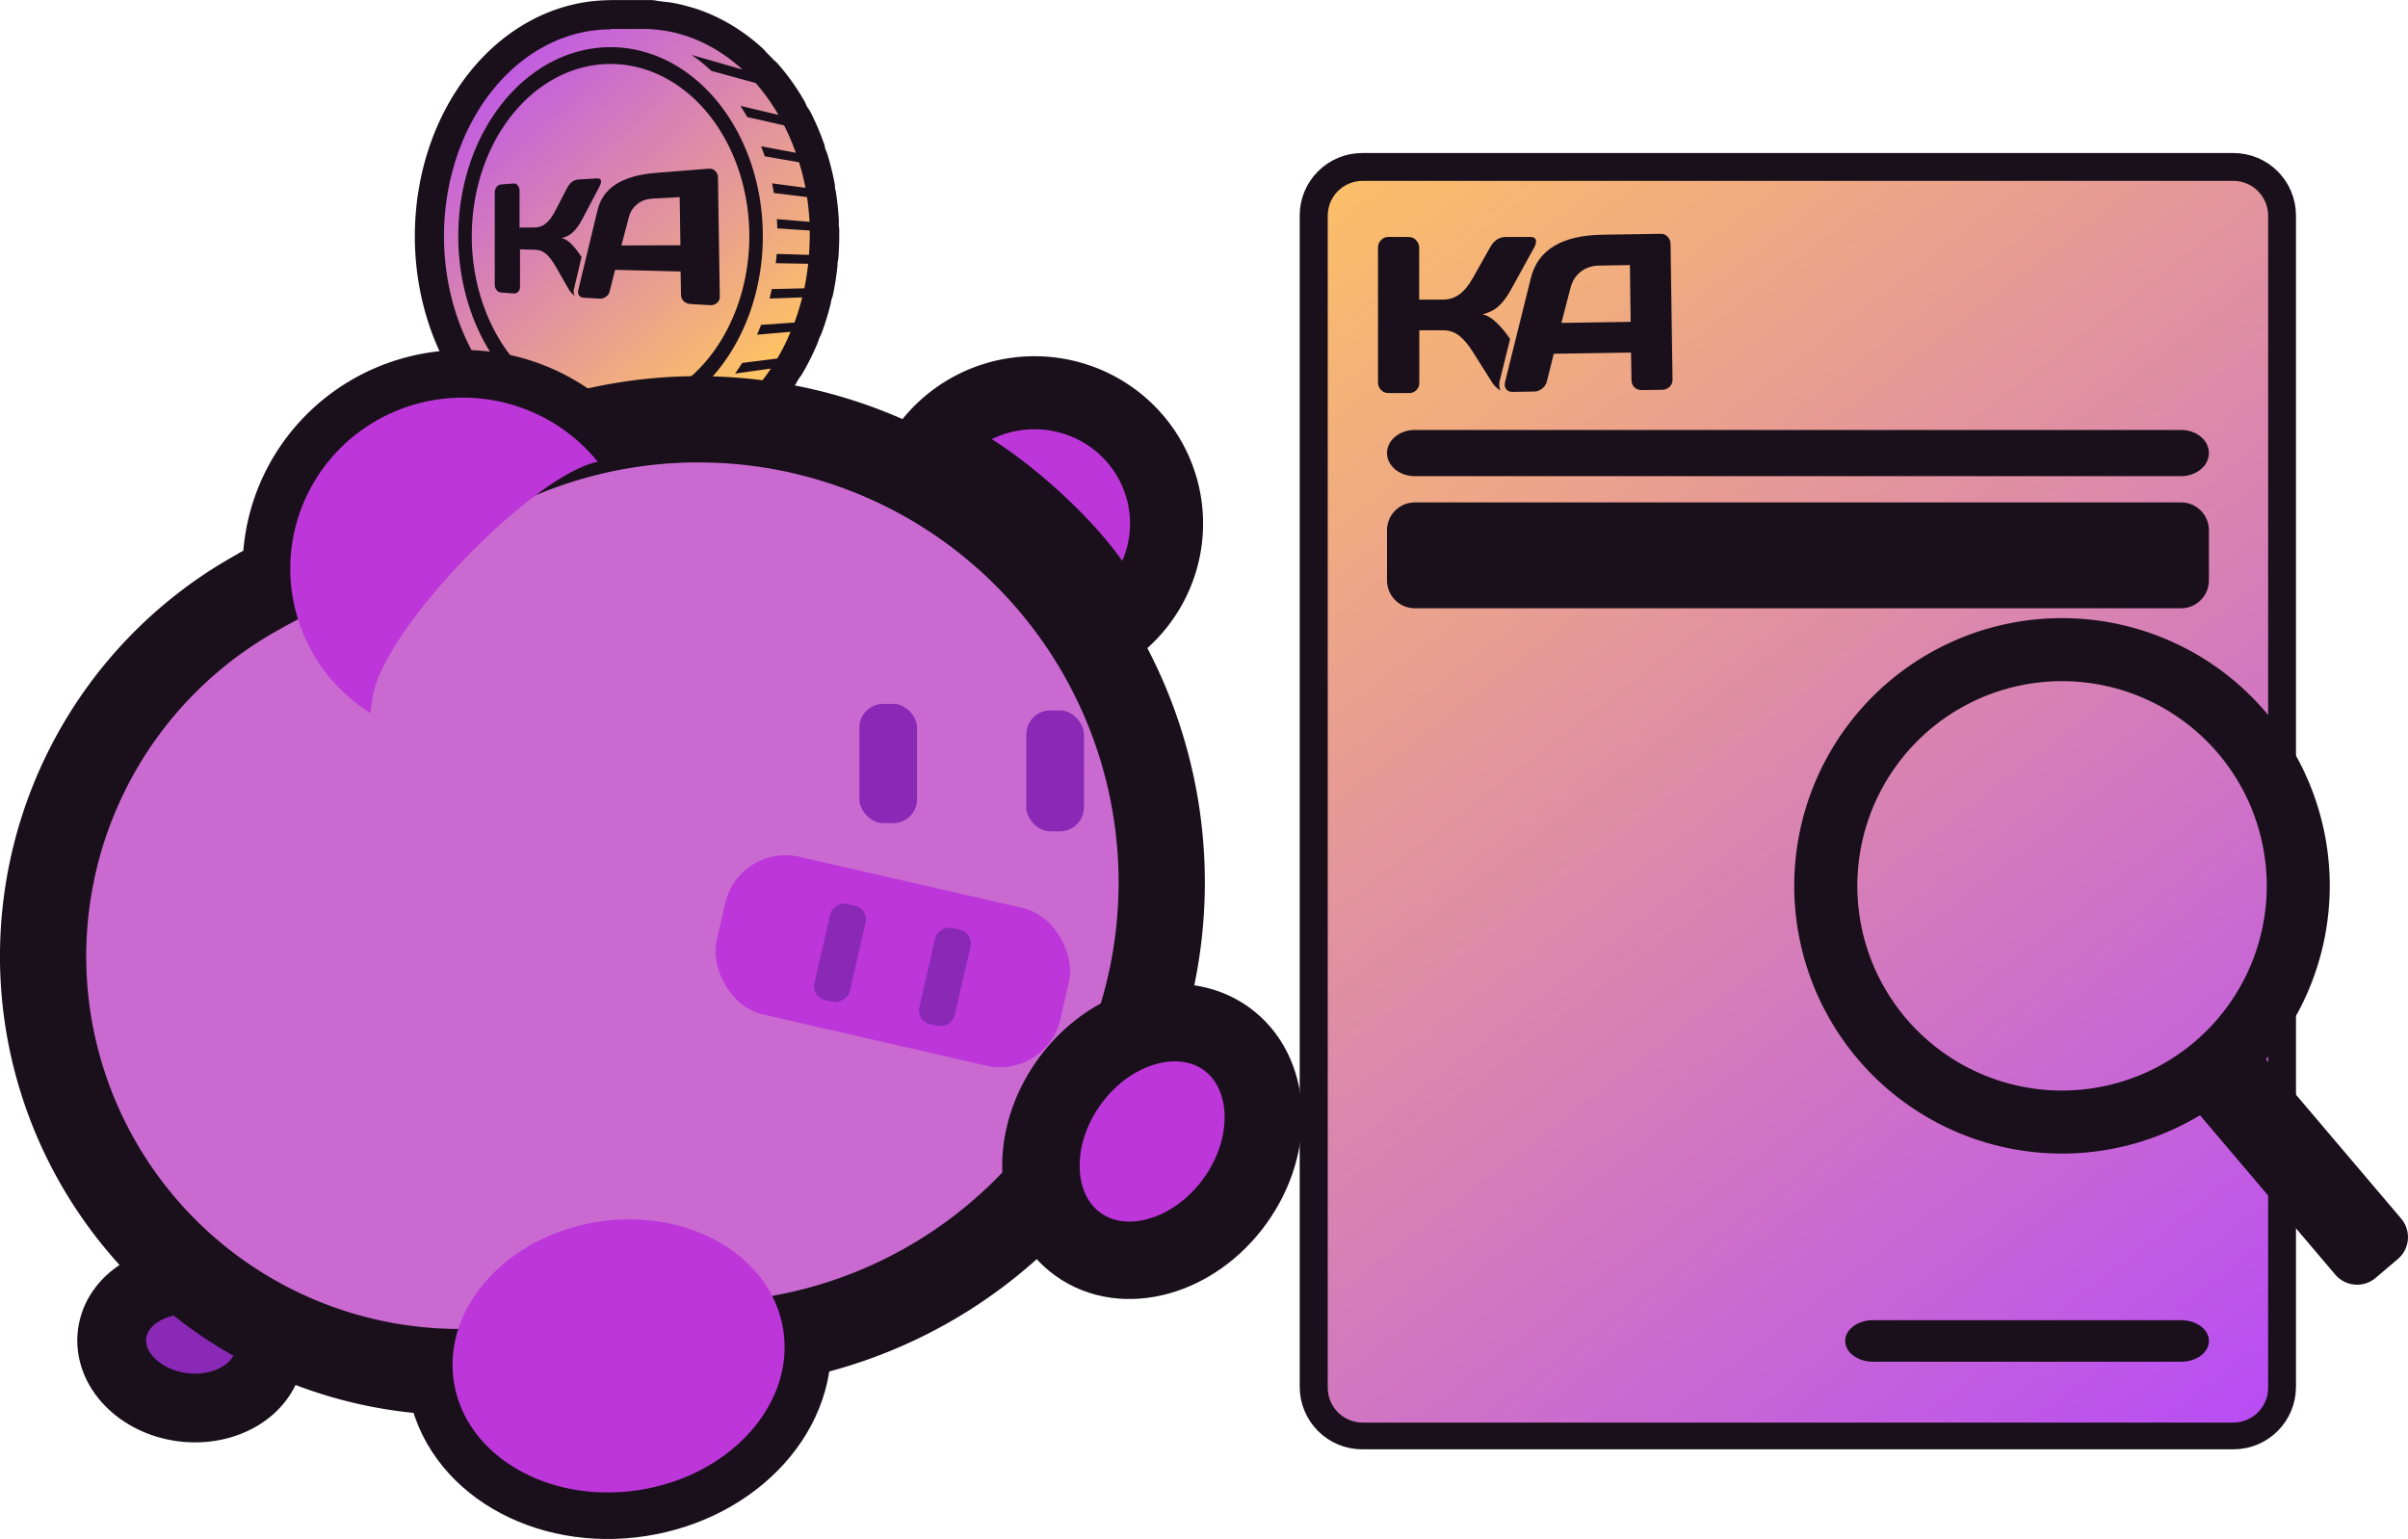 <?xml version="1.0" encoding="UTF-8" standalone="no"?>
<!-- Created with Inkscape (http://www.inkscape.org/) -->

<svg
   width="51.066mm"
   height="32.64mm"
   viewBox="0 0 51.066 32.64"
   version="1.1"
   id="svg1"
   xml:space="preserve"
   xmlns:xlink="http://www.w3.org/1999/xlink"
   xmlns="http://www.w3.org/2000/svg"
   xmlns:svg="http://www.w3.org/2000/svg"><defs
     id="defs1"><linearGradient
       id="linearGradient115"><stop
         style="stop-color:#ffc561;stop-opacity:1;"
         offset="0"
         id="stop115" /><stop
         style="stop-color:#b444ff;stop-opacity:1;"
         offset="1"
         id="stop116" /></linearGradient><linearGradient
       id="linearGradient12"><stop
         style="stop-color:#b444ff;stop-opacity:1;"
         offset="0"
         id="stop12" /><stop
         style="stop-color:#ffc561;stop-opacity:1;"
         offset="1"
         id="stop13" /></linearGradient><linearGradient
       xlink:href="#linearGradient12"
       id="linearGradient118"
       gradientUnits="userSpaceOnUse"
       x1="99.542"
       y1="34.102"
       x2="101.226"
       y2="36.008" /><linearGradient
       xlink:href="#linearGradient115"
       id="linearGradient116"
       x1="85.061"
       y1="94.21"
       x2="107.523"
       y2="123.413"
       gradientUnits="userSpaceOnUse" /></defs><g
     id="g112"
     style="display:inline"
     transform="translate(-58.097,-91.524)"><rect
       style="display:none;fill:#00ff00;fill-rule:evenodd;stroke-width:1.066;stroke-linecap:round;stroke-linejoin:round;paint-order:stroke fill markers"
       id="rect10"
       width="43.59"
       height="33.999"
       x="42.598"
       y="90.951"
       ry="0.221"
       rx="0.221" /><g
       id="g92"
       transform="matrix(4.093,0,0,4.1,-340.396,-47.745)"
       style="display:inline;stroke-width:1.118"><path
         id="path81"
         style="display:inline;fill:#19101b;fill-opacity:1;fill-rule:evenodd;stroke:#19101b;stroke-width:0.302;stroke-linejoin:round;stroke-dasharray:none;stroke-dashoffset:0;stroke-opacity:1;paint-order:stroke fill markers"
         d="m 100.522,34.12 a 0.863,1.07 0 0 0 -0.862,1.07 0.863,1.07 0 0 0 0.862,1.07 v 4.51e-4 h 0.205 v -0.001 a 0.863,1.07 0 0 0 0.088,-0.012 0.863,1.07 0 0 0 0.023,-0.003 0.863,1.07 0 0 0 0.312,-0.148 l -0.002,3.38e-4 a 0.863,1.07 0 0 0 0.074,-0.064 l 0.002,-3.39e-4 a 0.863,1.07 0 0 0 0.13,-0.157 l -0.002,2.25e-4 a 0.863,1.07 0 0 0 0.033,-0.052 l 0.002,-2.26e-4 a 0.863,1.07 0 0 0 0.069,-0.138 l -10e-4,1.12e-4 a 0.863,1.07 0 0 0 0.019,-0.049 l 0.002,-1.13e-4 a 0.863,1.07 0 0 0 0.04,-0.13 h -0.001 a 0.863,1.07 0 0 0 0.011,-0.046 h 0.002 a 0.863,1.07 0 0 0 0.02,-0.127 h -0.001 a 0.863,1.07 0 0 0 0.004,-0.045 h 0.002 a 0.863,1.07 0 0 0 0.004,-0.099 0.863,1.07 0 0 0 0,-0.027 l -0.002,-1.13e-4 a 0.863,1.07 0 0 0 -0.002,-0.046 l 0.002,2.25e-4 a 0.863,1.07 0 0 0 -0.013,-0.128 l -0.002,-3.38e-4 a 0.863,1.07 0 0 0 -0.008,-0.047 l 0.003,3.39e-4 a 0.863,1.07 0 0 0 -0.033,-0.132 l -0.003,-4.51e-4 a 0.863,1.07 0 0 0 0,-1.13e-4 0.863,1.07 0 0 0 -0.016,-0.05 l 0.003,4.51e-4 a 0.863,1.07 0 0 0 -0.061,-0.142 l -0.003,-5.64e-4 v -1.12e-4 a 0.863,1.07 0 0 0 -0.03,-0.054 l 0.003,6.77e-4 a 0.863,1.07 0 0 0 -0.118,-0.165 l -0.004,-10e-4 a 0.863,1.07 0 0 0 -0.068,-0.069 l 0.004,10e-4 a 0.863,1.07 0 0 0 -0.294,-0.174 0.863,1.07 0 0 0 -0.021,-0.006 0.863,1.07 0 0 0 -0.081,-0.019 0.863,1.07 0 0 0 -0.036,-0.004 0.863,1.07 0 0 0 -0.046,-0.006 v -0.001 h -0.036 -0.168 z" /><path
         id="path87"
         style="display:inline;fill:url(#linearGradient118);fill-rule:evenodd;stroke:none;stroke-width:0.438;stroke-dasharray:none;stroke-dashoffset:0;stroke-opacity:1;paint-order:stroke fill markers"
         d="m 100.522,34.12 a 0.863,1.07 0 0 0 -0.862,1.07 0.863,1.07 0 0 0 0.862,1.07 v 5.17e-4 h 0.205 v -0.002 a 0.863,1.07 0 0 0 0.423,-0.162 l -0.229,0.043 a 0.863,1.07 0 0 0 0.095,-0.071 l 0.208,-0.037 a 0.863,1.07 0 0 0 0.13,-0.157 l -0.186,0.026 a 0.863,1.07 0 0 0 0.037,-0.055 l 0.182,-0.023 a 0.863,1.07 0 0 0 0.069,-0.138 l -0.174,0.015 a 0.863,1.07 0 0 0 0.021,-0.051 l 0.173,-0.012 a 0.863,1.07 0 0 0 0.04,-0.13 l -0.169,0.006 a 0.863,1.07 0 0 0 0.011,-0.049 l 0.169,-0.004 a 0.863,1.07 0 0 0 0.02,-0.127 l -0.168,-0.003 a 0.863,1.07 0 0 0 0.005,-0.048 l 0.167,0.005 a 0.863,1.07 0 0 0 0.004,-0.099 0.863,1.07 0 0 0 0,-0.027 l -0.168,-0.011 a 0.863,1.07 0 0 0 -0.002,-0.048 l 0.169,0.014 a 0.863,1.07 0 0 0 -0.013,-0.128 l -0.172,-0.021 a 0.863,1.07 0 0 0 -0.009,-0.05 l 0.173,0.023 a 0.863,1.07 0 0 0 -0.033,-0.132 l -0.178,-0.031 a 0.863,1.07 0 0 0 -0.019,-0.052 l 0.18,0.034 a 0.863,1.07 0 0 0 -0.061,-0.142 l -0.191,-0.043 a 0.863,1.07 0 0 0 -0.035,-0.058 l 0.197,0.047 a 0.863,1.07 0 0 0 -0.118,-0.165 l -0.23,-0.063 a 0.863,1.07 0 0 0 -5.1e-4,-5.17e-4 0.863,1.07 0 0 0 -0.102,-0.082 l 0.264,0.076 a 0.863,1.07 0 0 0 -0.478,-0.209 v -0.001 h -0.036 -0.168 z" /><path
         id="path91"
         style="display:inline;fill:#19101b;fill-opacity:1;stroke-width:0.005"
         d="m 101.071,34.854 -0.288,0.023 c -0.182,0.015 -0.284,0.082 -0.312,0.202 l -0.103,0.427 c -8e-4,0.004 -8.2e-4,0.008 -0.002,0.013 8e-5,0.005 0.002,0.011 0.007,0.018 0.005,0.007 0.013,0.01 0.025,0.011 l 0.086,0.005 c 0.012,6.74e-4 0.022,-0.003 0.033,-0.01 0.011,-0.008 0.017,-0.017 0.02,-0.03 l 0.029,-0.115 0.353,0.009 0.002,0.125 c 2.2e-4,0.014 0.005,0.025 0.015,0.035 0.009,0.009 0.022,0.014 0.037,0.015 l 0.104,0.006 c 0.015,8.52e-4 0.027,-0.003 0.037,-0.011 0.011,-0.009 0.016,-0.02 0.016,-0.033 l -0.01,-0.645 c -2.1e-4,-0.013 -0.006,-0.024 -0.015,-0.033 -0.009,-0.009 -0.021,-0.013 -0.035,-0.012 z m -1.119,0.085 c -0.009,5.73e-4 -0.017,0.005 -0.024,0.013 -0.006,0.008 -0.01,0.017 -0.01,0.028 v 0.499 c 0,0.01 0.003,0.02 0.01,0.028 0.006,0.008 0.014,0.012 0.024,0.013 l 0.068,0.005 c 0.009,7.03e-4 0.018,-0.002 0.024,-0.009 0.007,-0.007 0.01,-0.016 0.01,-0.027 v -0.201 l 0.081,0.002 c 0.023,4.45e-4 0.043,0.008 0.06,0.023 0.017,0.015 0.034,0.037 0.051,0.067 l 0.072,0.125 c 0.007,0.012 0.017,0.022 0.029,0.032 8.1e-4,6.5e-4 0.002,0.001 0.002,0.002 -0.003,-0.007 -0.006,-0.014 -0.006,-0.022 v -4.42e-4 -8.55e-4 c 2.6e-4,-0.006 5.8e-4,-0.012 0.002,-0.017 l 4.2e-4,2.6e-5 v -4.41e-4 l 0.04,-0.169 c -0.015,-0.023 -0.031,-0.045 -0.05,-0.065 -0.019,-0.02 -0.038,-0.033 -0.056,-0.037 0.026,-0.007 0.047,-0.018 0.063,-0.035 0.017,-0.017 0.032,-0.038 0.045,-0.063 l 0.095,-0.18 c 0.005,-0.01 0.008,-0.019 0.008,-0.025 0,-0.013 -0.007,-0.019 -0.021,-0.018 l -0.101,0.006 c -0.026,0.002 -0.046,0.017 -0.061,0.046 l -0.064,0.123 c -0.016,0.031 -0.033,0.054 -0.051,0.068 -0.017,0.014 -0.037,0.021 -0.06,0.021 l -0.081,6.14e-4 v -0.199 c 0,-0.011 -0.004,-0.02 -0.01,-0.028 -0.006,-0.008 -0.015,-0.011 -0.024,-0.01 z m 0.962,0.068 0.004,0.259 -0.318,9.36e-4 0.04,-0.151 c 0.007,-0.029 0.022,-0.052 0.045,-0.071 0.023,-0.019 0.051,-0.028 0.083,-0.03 z"
         transform="matrix(0.962,0,0,0.962,3.802,1.311)" /><path
         id="path92"
         style="display:inline;fill:#19101b;fill-opacity:1;fill-rule:evenodd;stroke-width:0.794;stroke-dasharray:0.794, 0.794"
         d="m 100.523,34.212 a 0.789,0.978 0 0 0 -0.789,0.978 0.789,0.978 0 0 0 0.789,0.978 0.789,0.978 0 0 0 0.789,-0.978 0.789,0.978 0 0 0 -0.789,-0.978 z m 0,0.087 a 0.719,0.891 0 0 1 0.719,0.891 0.719,0.891 0 0 1 -0.719,0.891 0.719,0.891 0 0 1 -0.719,-0.891 0.719,0.891 0 0 1 0.719,-0.891 z" /></g><path
       id="path94"
       style="display:inline;fill:none;fill-opacity:1;fill-rule:evenodd;stroke:#19101b;stroke-width:1.973;stroke-dasharray:none;stroke-opacity:1;paint-order:stroke fill markers"
       d="m 74.71,119.744 c 0.236,1.572 -1.137,3.087 -3.067,3.384 -1.93,0.297 -3.686,-0.736 -3.923,-2.307 -0.236,-1.572 1.137,-3.087 3.067,-3.384 1.93,-0.297 3.686,0.736 3.923,2.307 z" /><path
       id="path95"
       style="display:inline;fill:#8929b6;fill-opacity:1;fill-rule:evenodd;stroke:#19101b;stroke-width:1.458;stroke-dasharray:none;stroke-opacity:1;paint-order:stroke fill markers"
       d="m 101.049,120.509 c -0.096,0.741 -0.92,1.244 -1.841,1.126 -0.921,-0.119 -1.59,-0.816 -1.494,-1.556 0.096,-0.741 0.92,-1.244 1.841,-1.126 0.921,0.119 1.59,0.816 1.494,1.556 z"
       transform="translate(-37.24,-0.265)" /><path
       id="path96"
       style="display:inline;fill:#bc36d9;fill-opacity:1;fill-rule:evenodd;stroke:#19101b;stroke-width:1.549;stroke-linecap:round;stroke-linejoin:round;stroke-dasharray:none;stroke-dashoffset:0;stroke-opacity:1;paint-order:stroke markers fill"
       d="m 79.479,99.909 a 2.78,2.807 82.383 0 1 1.067,-0.009 2.78,2.807 82.383 0 1 2.219,2.107 2.78,2.807 82.383 0 1 -1.069,2.862 c -0.015,-0.076 -0.035,-0.165 -0.058,-0.265 -0.249,-1.079 -2.772,-3.342 -3.871,-3.543 -0.015,-0.002 -0.029,-0.004 -0.044,-0.007 a 2.78,2.807 82.383 0 1 1.754,-1.145 z" /><path
       id="path97"
       style="display:inline;fill:none;fill-opacity:1;fill-rule:evenodd;stroke:#19101b;stroke-width:2.022;stroke-linecap:round;stroke-linejoin:round;stroke-dasharray:none;stroke-dashoffset:0;stroke-opacity:1;paint-order:stroke markers fill"
       d="m 68.384,99.988 a 3.664,3.629 3.572 0 0 -1.391,0.086 3.664,3.629 3.572 0 0 -2.696,2.948 3.664,3.629 3.572 0 0 1.655,3.628 c 0.012,-0.1 0.03,-0.218 0.051,-0.351 0.225,-1.428 3.302,-4.606 4.714,-4.969 0.019,-0.003 0.038,-0.007 0.056,-0.013 a 3.664,3.629 3.572 0 0 -2.39,-1.33 z" /><path
       id="path98"
       style="display:inline;fill:#ca6ad1;fill-opacity:1;fill-rule:evenodd;stroke:#19101b;stroke-width:1.829;stroke-linecap:round;stroke-linejoin:round;stroke-dasharray:none;stroke-opacity:1;paint-order:stroke fill markers"
       d="m 59.932,108.705 a 9.822,9.822 0 0 0 -1.282,-0.084 9.822,9.822 0 0 0 -3.385,0.602 l -3.85e-4,-0.001 -5.054,1.919 5.76e-4,0.004 a 8.83,8.83 0 0 0 -5.617,8.225 8.83,8.83 0 0 0 8.594,8.814 l 0.002,0.013 0.235,0.003 a 8.83,8.83 0 0 0 0.01,2.6e-4 l 4.99,0.063 a 9.822,9.822 0 0 0 0.225,0.003 9.822,9.822 0 0 0 9.822,-9.822 9.822,9.822 0 0 0 -8.54,-9.738 z"
       transform="rotate(-7.137)" /><path
       id="path99"
       style="display:inline;fill:#bc36d9;fill-opacity:1;fill-rule:evenodd;stroke:#19101b;stroke-width:1.642;stroke-dasharray:none;stroke-opacity:1;paint-order:stroke fill markers"
       d="m 84.1,113.551 c 0.972,0.696 1.057,2.237 0.19,3.442 -0.867,1.206 -2.358,1.619 -3.33,0.924 -0.972,-0.696 -1.057,-2.237 -0.19,-3.442 0.867,-1.206 2.358,-1.619 3.33,-0.924 z" /><rect
       style="display:inline;fill:#8929b6;fill-opacity:1;fill-rule:evenodd;stroke-width:0.651;stroke-linecap:round;stroke-linejoin:round;paint-order:stroke fill markers"
       id="rect101"
       width="1.223"
       height="2.567"
       x="79.861"
       y="106.59"
       ry="0.512"
       rx="0.512" /><rect
       style="display:inline;fill:#8929b6;fill-opacity:1;fill-rule:evenodd;stroke-width:0.699;stroke-linecap:round;stroke-linejoin:round;paint-order:stroke fill markers"
       id="rect102"
       width="1.223"
       height="2.529"
       x="76.322"
       y="106.453"
       ry="0.504"
       rx="0.504" /><g
       id="g105"
       style="display:inline;fill:#c44fd1;fill-opacity:1"
       transform="matrix(4.045,0.927,-0.927,4.045,-265.654,-135.696)"><rect
         style="fill:#bc36d9;fill-opacity:1;fill-rule:evenodd;stroke-width:0.865;stroke-dasharray:0.865, 0.865"
         id="rect103"
         width="1.802"
         height="0.827"
         x="92.918"
         y="39.299"
         ry="0.316"
         rx="0.316" /><rect
         style="fill:#8929b6;fill-opacity:1;fill-rule:evenodd;stroke-width:0.216;stroke-dasharray:0.216, 0.216"
         id="rect104"
         width="0.504"
         height="0.185"
         x="39.479"
         y="-93.639"
         ry="0.071"
         transform="rotate(90)"
         rx="0.071" /><rect
         style="fill:#8929b6;fill-opacity:1;fill-rule:evenodd;stroke-width:0.216;stroke-dasharray:0.216, 0.216"
         id="rect105"
         width="0.504"
         height="0.185"
         x="39.479"
         y="-94.189"
         ry="0.071"
         transform="rotate(90)"
         rx="0.071" /></g><path
       id="path110"
       style="display:inline;fill:#bc36d9;fill-opacity:1;fill-rule:evenodd;stroke:none;stroke-width:2.022;stroke-linecap:round;stroke-linejoin:round;stroke-dasharray:none;stroke-dashoffset:0;stroke-opacity:1;paint-order:stroke markers fill"
       d="m 68.384,99.988 a 3.664,3.629 3.572 0 0 -1.391,0.086 3.664,3.629 3.572 0 0 -2.696,2.948 3.664,3.629 3.572 0 0 1.655,3.628 c 0.012,-0.1 0.03,-0.218 0.051,-0.351 0.225,-1.428 3.302,-4.606 4.714,-4.969 0.019,-0.003 0.038,-0.007 0.056,-0.013 a 3.664,3.629 3.572 0 0 -2.39,-1.33 z" /><path
       id="path111"
       style="display:inline;fill:#bc36d9;fill-opacity:1;fill-rule:evenodd;stroke:none;stroke-width:1.973;stroke-dasharray:none;stroke-opacity:1;paint-order:stroke fill markers"
       d="m 74.71,119.744 c 0.236,1.572 -1.137,3.087 -3.067,3.384 -1.93,0.297 -3.686,-0.736 -3.923,-2.307 -0.236,-1.572 1.137,-3.087 3.067,-3.384 1.93,-0.297 3.686,0.736 3.923,2.307 z" /><path
       id="rect116"
       style="display:inline;fill:#19101b;fill-rule:evenodd;stroke:#19101b;stroke-width:1.183;stroke-linecap:round;stroke-linejoin:round;paint-order:stroke fill markers"
       d="m 86.987,95.361 h 18.473 c 0.408,0 0.736,0.328 0.736,0.736 v 24.839 c 0,0.408 -0.328,0.736 -0.736,0.736 H 86.987 c -0.408,0 -0.736,-0.328 -0.736,-0.736 V 96.097 c 0,-0.408 0.328,-0.736 0.736,-0.736 z" /><path
       id="rect118"
       style="fill:url(#linearGradient116);fill-opacity:1;fill-rule:evenodd;stroke-width:1.9;stroke-linecap:round;stroke-linejoin:round;paint-order:stroke fill markers"
       d="m 86.994,95.36 c -0.41,0 -0.74,0.33 -0.74,0.741 v 24.855 c 0,0.41 0.33,0.74 0.74,0.74 h 18.463 c 0.41,0 0.74,-0.33 0.74,-0.74 V 96.101 c 0,-0.41 -0.33,-0.741 -0.74,-0.741 z m 6.329,1.124 c 0.057,-9e-4 0.103,0.02 0.141,0.063 0.039,0.042 0.059,0.093 0.06,0.15 l 0.042,2.88 c 9e-4,0.06 -0.02,0.111 -0.063,0.152 -0.042,0.04 -0.092,0.061 -0.152,0.062 l -0.434,0.007 c -0.063,9e-4 -0.117,-0.019 -0.159,-0.058 -0.04,-0.041 -0.061,-0.094 -0.062,-0.157 l -0.01,-0.581 -1.639,0.025 -0.145,0.583 c -0.014,0.063 -0.049,0.115 -0.102,0.157 -0.053,0.041 -0.108,0.061 -0.168,0.062 l -0.454,0.007 c -0.06,9e-4 -0.105,-0.015 -0.132,-0.049 -0.027,-0.035 -0.039,-0.066 -0.039,-0.092 0.001,-0.026 0.003,-0.049 0.007,-0.069 l 0.547,-2.202 c 0.148,-0.6 0.655,-0.908 1.519,-0.922 l 1.243,-0.019 z m -5.347,0.067 c 0.06,0 0.111,0.023 0.152,0.067 0.043,0.045 0.065,0.097 0.065,0.157 v 1.104 h 0.496 c 0.135,0 0.254,-0.037 0.356,-0.111 0.103,-0.074 0.2,-0.193 0.292,-0.357 l 0.358,-0.637 c 0.081,-0.148 0.192,-0.223 0.332,-0.224 h 0.533 c 0.074,0 0.111,0.033 0.111,0.097 0,0.035 -0.013,0.077 -0.039,0.127 l -0.5,0.906 c -0.072,0.132 -0.154,0.242 -0.244,0.328 -0.089,0.086 -0.206,0.147 -0.351,0.182 0.101,0.022 0.205,0.085 0.312,0.191 0.103,0.102 0.193,0.214 0.272,0.332 l -0.219,0.885 v 0.002 h -0.002 c -0.006,0.028 -0.008,0.059 -0.009,0.09 v 0.005 0.002 c 4.5e-4,0.041 0.012,0.078 0.03,0.111 -0.005,-0.003 -0.009,-0.006 -0.014,-0.009 -0.069,-0.043 -0.123,-0.095 -0.161,-0.155 l -0.406,-0.643 c -0.097,-0.157 -0.195,-0.275 -0.293,-0.353 -0.098,-0.08 -0.217,-0.12 -0.355,-0.12 h -0.496 v 1.121 c 0,0.06 -0.022,0.11 -0.065,0.152 -0.042,0.04 -0.092,0.06 -0.152,0.06 H 87.54 c -0.06,0 -0.112,-0.022 -0.155,-0.065 -0.043,-0.045 -0.065,-0.097 -0.065,-0.157 v -2.866 c 0,-0.06 0.022,-0.112 0.065,-0.157 0.043,-0.045 0.095,-0.067 0.155,-0.067 z m 4.686,0.595 -0.657,0.011 c -0.148,0.002 -0.278,0.046 -0.388,0.132 -0.108,0.085 -0.178,0.197 -0.214,0.339 l -0.194,0.745 1.469,-0.023 z m -4.559,3.497 h 16.247 c 0.327,0 0.591,0.218 0.591,0.49 0,0.271 -0.264,0.49 -0.591,0.49 H 88.102 c -0.327,0 -0.591,-0.218 -0.591,-0.49 0,-0.271 0.263,-0.49 0.591,-0.49 z m 0,1.537 h 16.247 c 0.327,0 0.591,0.263 0.591,0.591 v 1.063 c 0,0.327 -0.264,0.591 -0.591,0.591 H 88.102 c -0.327,0 -0.591,-0.264 -0.591,-0.591 v -1.063 c 0,-0.327 0.263,-0.591 0.591,-0.591 z m 9.716,17.344 h 6.531 c 0.327,0 0.591,0.196 0.591,0.441 0,0.244 -0.264,0.441 -0.591,0.441 h -6.531 c -0.327,0 -0.591,-0.197 -0.591,-0.441 0,-0.244 0.264,-0.441 0.591,-0.441 z" /><path
       id="path73"
       style="display:inline;fill:#19101b;fill-opacity:1;fill-rule:evenodd;stroke:none;stroke-width:1.718;stroke-linecap:round;stroke-linejoin:round;stroke-dasharray:none;stroke-opacity:1;paint-order:stroke fill markers"
       d="m 98.151,105.984 a 5.678,5.678 0 0 0 -0.655,8.003 5.678,5.678 0 0 0 7.256,1.191 l 2.867,3.378 c 0.219,0.257 0.602,0.289 0.859,0.07 l 0.469,-0.398 c 0.258,-0.219 0.288,-0.602 0.07,-0.859 l -2.867,-3.378 a 5.678,5.678 0 0 0 0.005,-7.353 5.678,5.678 0 0 0 -8.003,-0.655 z m 0.865,1.019 a 4.342,4.342 0 0 1 6.12,0.5 4.342,4.342 0 0 1 -0.501,6.12 4.342,4.342 0 0 1 -6.119,-0.501 4.342,4.342 0 0 1 0.501,-6.119 z" /></g><style
     type="text/css"
     id="style1">

<![CDATA[
	.st0{fill-rule:evenodd;clip-rule:evenodd;}
]]>

</style></svg>
